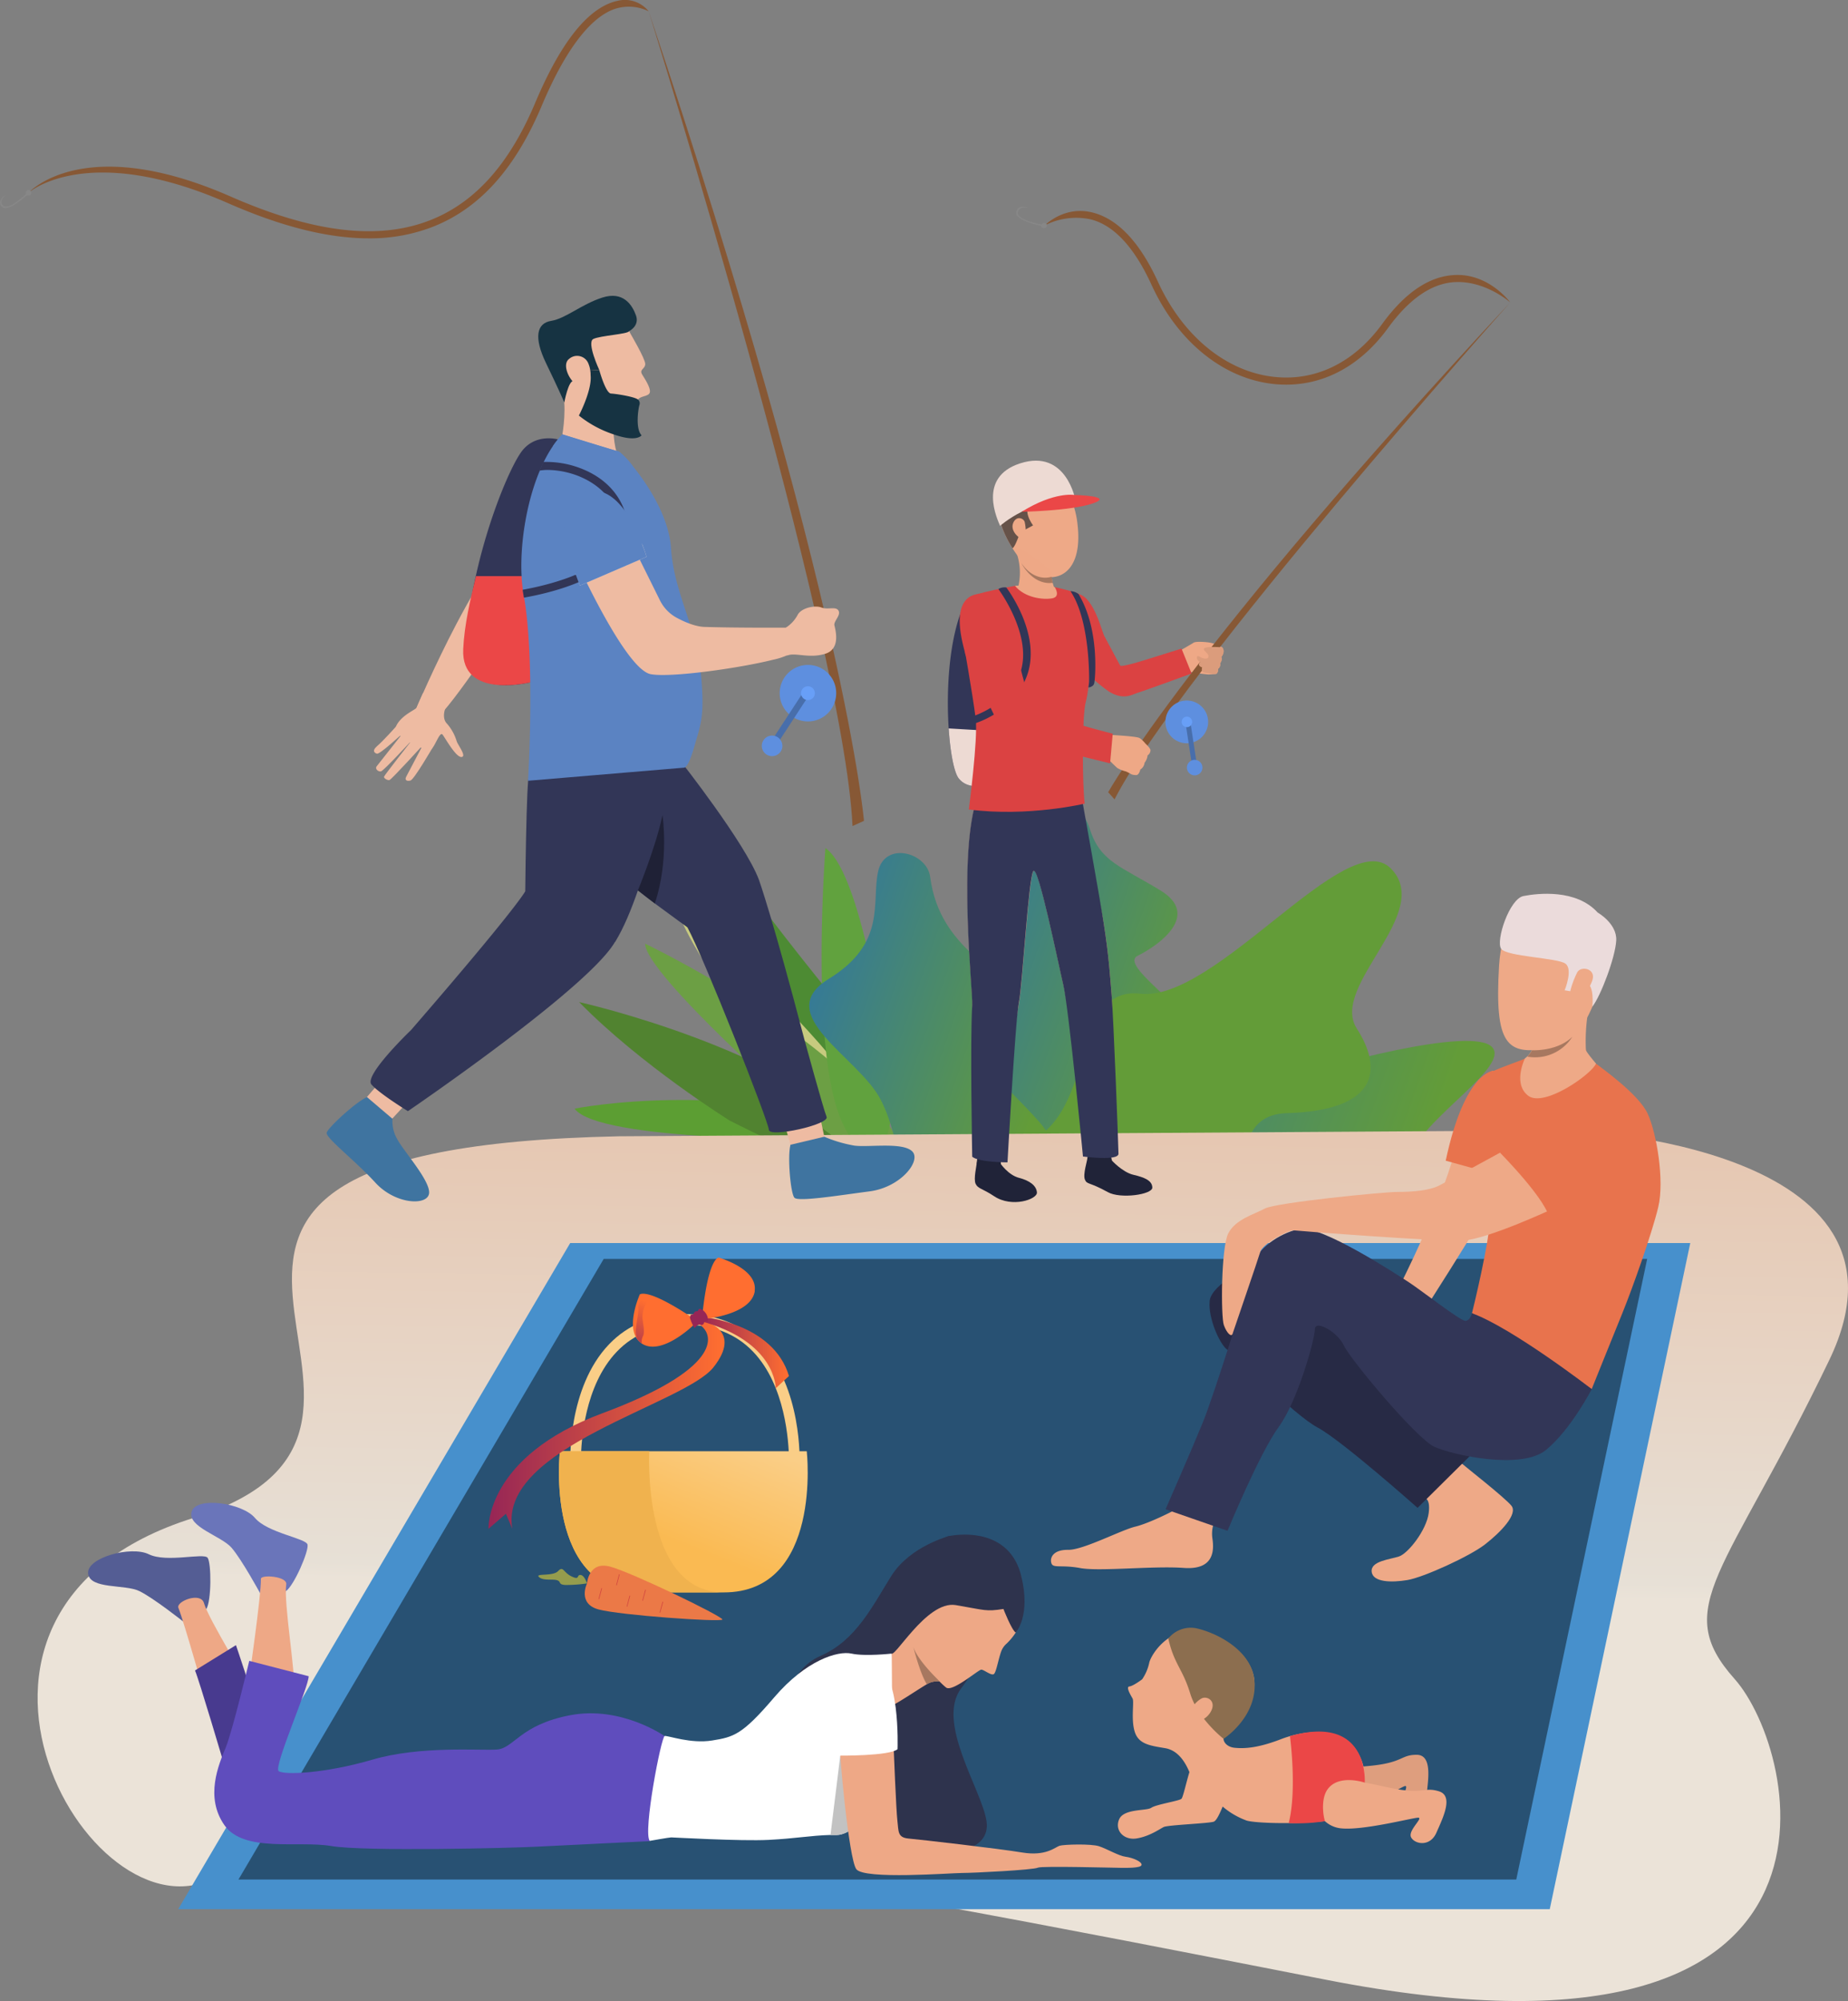 <svg id="Layer_1" data-name="Layer 1" xmlns="http://www.w3.org/2000/svg" xmlns:xlink="http://www.w3.org/1999/xlink" viewBox="0 0 578.8 626.5"><rect x="0" y="0" width="578.8" height="626.5" fill="#808080" stroke="none"/><defs><style>.cls-1{fill:#4d8b33;}.cls-2{fill:#c7ca7f;}.cls-3{fill:#5c9e33;}.cls-4{fill:#518330;}.cls-5{fill:#6c9f44;}.cls-6{fill:#61a23e;}.cls-7{fill:url(#linear-gradient);}.cls-8{fill:url(#linear-gradient-2);}.cls-9{fill:url(#linear-gradient-3);}.cls-10{fill:url(#linear-gradient-4);}.cls-11{fill:url(#linear-gradient-5);}.cls-12{fill:#4790cc;}.cls-13{fill:#285173;}.cls-14{fill:#6a75ba;}.cls-15{fill:#545d94;}.cls-16{fill:#eea886;}.cls-17{fill:#483a8f;}.cls-18{fill:#2e334d;}.cls-19{fill:#5f4dbd;}.cls-20{fill:#fff;}.cls-21{fill:#a77860;}.cls-22{fill:#c2c2c2;}.cls-23{fill:#eea987;}.cls-24{fill:#e8734d;}.cls-25{fill:#272a45;}.cls-26{fill:#323657;}.cls-27{fill:#ebdbdb;}.cls-28{fill:#de9e7e;}.cls-29{fill:#eb4747;}.cls-30{fill:#8c6e4f;}.cls-31{fill:#face87;}.cls-32{fill:url(#linear-gradient-6);}.cls-33{fill:#f0b24e;}.cls-34{fill:url(#linear-gradient-7);}.cls-35{fill:url(#linear-gradient-8);}.cls-36{fill:url(#linear-gradient-9);}.cls-37{fill:url(#linear-gradient-10);}.cls-38{fill:url(#linear-gradient-11);}.cls-39{fill:url(#linear-gradient-12);}.cls-40{fill:url(#linear-gradient-13);}.cls-41{fill:url(#linear-gradient-14);}.cls-42{fill:url(#linear-gradient-15);}.cls-43{fill:#959c4d;}.cls-44{fill:#cf433e;}.cls-45{fill:#875835;}.cls-46{fill:#eebba2;}.cls-47{fill:#3f74a0;}.cls-48{fill:#5b83c2;}.cls-49{fill:#eddad3;}.cls-50{fill:#163342;}.cls-51{fill:#1f2136;}.cls-52{fill:#5e8fdf;}.cls-53{fill:#486eab;}.cls-54{fill:#689ff7;}.cls-55{fill:#878787;}.cls-56{fill:#202338;}.cls-57{fill:#db4242;}.cls-58{fill:#665249;}.cls-59{fill:#db9c7c;}</style><linearGradient id="linear-gradient" x1="2330.42" y1="-680.91" x2="2427.23" y2="-680.91" gradientTransform="matrix(0.84, 0.3, -0.23, 0.66, -1832.1, 72.75)" gradientUnits="userSpaceOnUse"><stop offset="0" stop-color="#3076a1"/><stop offset="1" stop-color="#639c38"/></linearGradient><linearGradient id="linear-gradient-2" x1="2365.76" y1="-656.37" x2="2519.18" y2="-656.37" xlink:href="#linear-gradient"/><linearGradient id="linear-gradient-3" x1="2286.86" y1="-654.81" x2="2385.11" y2="-654.81" xlink:href="#linear-gradient"/><linearGradient id="linear-gradient-4" x1="739.87" y1="1639.6" x2="756.88" y2="1542.34" gradientTransform="matrix(0.87, 0.06, 0.06, 0.72, -396.5, -783.42)" xlink:href="#linear-gradient"/><linearGradient id="linear-gradient-5" x1="294.16" y1="557.02" x2="298.21" y2="311.48" gradientUnits="userSpaceOnUse"><stop offset="0.24" stop-color="#ebe3d8"/><stop offset="0.26" stop-color="#e7e0d6"/><stop offset="1" stop-color="#e6bfa6"/></linearGradient><linearGradient id="linear-gradient-6" x1="221.66" y1="446.92" x2="207.66" y2="482.11" gradientUnits="userSpaceOnUse"><stop offset="0" stop-color="#face87"/><stop offset="1" stop-color="#faba52"/></linearGradient><linearGradient id="linear-gradient-7" x1="153.34" y1="447.19" x2="227.27" y2="447.19" gradientUnits="userSpaceOnUse"><stop offset="0" stop-color="#962656"/><stop offset="0.99" stop-color="#ff6e30"/></linearGradient><linearGradient id="linear-gradient-8" x1="219.24" y1="424.49" x2="247.43" y2="424.49" xlink:href="#linear-gradient-7"/><linearGradient id="linear-gradient-9" x1="-3193.53" y1="1958.65" x2="-3181.16" y2="1958.65" gradientTransform="matrix(0.91, -0.42, 0.42, 0.91, 2266.17, -2714.53)" xlink:href="#linear-gradient-7"/><linearGradient id="linear-gradient-10" x1="-3199.59" y1="1960.78" x2="-3181.16" y2="1960.78" gradientTransform="matrix(0.91, -0.42, 0.42, 0.91, 2266.17, -2714.53)" xlink:href="#linear-gradient-7"/><linearGradient id="linear-gradient-11" x1="-3202.87" y1="1966.55" x2="-3188.43" y2="1952.44" gradientTransform="matrix(0.91, -0.42, 0.42, 0.91, 2266.17, -2714.53)" xlink:href="#linear-gradient-7"/><linearGradient id="linear-gradient-12" x1="-3177.21" y1="1958.65" x2="-3164.83" y2="1958.65" gradientTransform="matrix(0.91, -0.42, 0.42, 0.91, 2266.17, -2714.53)" xlink:href="#linear-gradient-7"/><linearGradient id="linear-gradient-13" x1="-3177.21" y1="1960.78" x2="-3158.78" y2="1960.78" gradientTransform="matrix(0.91, -0.42, 0.42, 0.91, 2266.17, -2714.53)" xlink:href="#linear-gradient-7"/><linearGradient id="linear-gradient-14" x1="-3179.23" y1="1966.91" x2="-3179.61" y2="1962.24" gradientTransform="matrix(0.91, -0.42, 0.42, 0.91, 2266.17, -2714.53)" xlink:href="#linear-gradient-7"/><linearGradient id="linear-gradient-15" x1="-9978.9" y1="658.8" x2="-9965.01" y2="658.8" gradientTransform="matrix(0.26, -0.97, 0.97, 0.26, 2139.58, -9302.35)" gradientUnits="userSpaceOnUse"><stop offset="0" stop-color="#eb4747"/><stop offset="1" stop-color="#eb7947"/></linearGradient></defs><title>first</title><path class="cls-1" d="M267,320.38s-20.32-24.83-28.45-36.12,17.05,52.81,19.14,59.59S268.33,356.51,267,320.38Z" transform="translate(-0.32 -1)"/><path class="cls-2" d="M263.54,336.06c-4.79-8.71-52.1-55.41-52.1-55.41.45,14.45,29.8,48.77,29.8,48.77S268.33,344.77,263.54,336.06Z" transform="translate(-0.32 -1)"/><path class="cls-3" d="M286.39,357.78c-54.63-20.14-106.11-9.67-106.11-9.67,7.53,10.34,79,9.67,79,9.67Z" transform="translate(-0.32 -1)"/><path class="cls-4" d="M274.93,359.55c-27.77-30.24-93.23-44.81-93.23-44.81,19.34,19.75,47.11,37.07,47.11,37.07S302.7,389.79,274.93,359.55Z" transform="translate(-0.32 -1)"/><path class="cls-5" d="M280.52,356.24c-16.25-30.07-78.14-59.79-78.14-59.79,0,9.49,50.15,53.6,50.15,53.6S296.78,386.31,280.52,356.24Z" transform="translate(-0.32 -1)"/><path class="cls-6" d="M278.8,354.11a39.11,39.11,0,0,0,.63-14.14c-2.15-16.09-9.63-65.89-20.58-73.44,0,0-5,64.53,5.42,86.23C272,369,276.69,363,278.8,354.11Z" transform="translate(-0.32 -1)"/><path class="cls-7" d="M317.72,413.34s12.37-5.41,15.9-17.25S339.41,368,349,363.79s29.74-15.35,30.35-29.37-29.66-30.71-22.68-34.19,19.59-12.76,7.22-20.37-18.94-8.95-22.2-19.23-15.2-15.56-17.86.07-10.07,19.18-8.48,32.22,9.06,25.3-11.84,28.18-13.33,17-8.69,27.3,5.75,50.92,7.13,58S309.17,418.08,317.72,413.34Z" transform="translate(-0.32 -1)"/><path class="cls-8" d="M312.44,420.42s28.4-10.67,37.24-8.73,25.24,6.64,31.73-.75,11.76-32.33,32.54-29.5,28.45-2.13,27.28-14.55,32.53-31.19,26.47-38-52,5.66-65.64,10.41-26.85-6.17-34.4,7.06-32.77,24.51-41.15,22.22-15.14-3.47-17.22,9.1-10.56,20.26-12.8,28.06S291.27,419.17,312.44,420.42Z" transform="translate(-0.32 -1)"/><path class="cls-9" d="M291.65,275.54c-1-7.68-14.24-11.27-16.32-1.63s2.74,22.4-15.46,33.58,9.56,24.48,16.36,37.95,5.56,28.24,11.21,39.92,4.28,34.35,14.11,29.2,6.68-17.52,12.37-31.06,24.61-16.68,11.94-31.19-27.62-22.89-15.28-41.13C316,303.14,294.74,299.45,291.65,275.54Z" transform="translate(-0.32 -1)"/><path class="cls-10" d="M295.2,412.67s9.83-9.16,4.85-28.9-14.47-20.34,15.54-23.54,18.22-50.93,41.8-48.11,64.74-53.1,78.52-39.24S416.67,309.61,425.26,323s6,25.7-21.85,26.51,1.18,51.91-35.94,51.2S324.52,446.77,295.2,412.67Z" transform="translate(-0.32 -1)"/><path class="cls-11" d="M194.19,356.76l298.36-1.87s113.12,4.56,80.74,71.86S523.38,504,543.61,526.68s45.19,128-127.81,94.19S109.1,560.69,70,587.41s-103.23-81.74-9.09-111.16S5.23,360.68,194.19,356.76Z" transform="translate(-0.32 -1)"/><polygon class="cls-12" points="529.4 389.18 485.39 597.74 55.81 597.74 178.59 389.18 529.4 389.18"/><polygon class="cls-13" points="515.9 394.16 474.9 588.46 74.69 588.46 189.08 394.16 515.9 394.16"/><path class="cls-14" d="M81.78,499.8s-5.68-10.43-8.91-14.19-14-6.56-12.51-11.36,15.84-2.71,19.81,2,16,6.36,16.47,8.34-4.2,12.83-6.79,14.6S81.78,499.8,81.78,499.8Z" transform="translate(-0.32 -1)"/><path class="cls-15" d="M57.63,508.63s-9.25-7.34-13.71-9.5-15.43-.48-16-5.46,13.46-8.78,19-6.05,17.26-.54,18.43,1.11,1.24,13.44-.43,16.1S57.63,508.63,57.63,508.63Z" transform="translate(-0.32 -1)"/><path class="cls-16" d="M78.19,527.73s4-27.63,3.85-32.42c-.05-1.37,8.32-.86,7.93,1.77-.85,5.73,3,27.94,2.34,32S77.84,530.3,78.19,527.73Z" transform="translate(-0.32 -1)"/><path class="cls-16" d="M65.53,535.68S58,508.85,56.19,504.39c-.78-2,6.93-5.07,8-1.52C65.81,508.42,78,527.31,79,531.31S66.23,538.16,65.53,535.68Z" transform="translate(-0.32 -1)"/><path class="cls-17" d="M70.78,554.32S62.65,526.9,61.4,524l12.82-7.92s6,17.51,6.78,21.89S70.78,554.32,70.78,554.32Z" transform="translate(-0.32 -1)"/><path class="cls-18" d="M297.78,481.87s-12.38,3.14-18.27,12.5-11,20.15-22.06,25-11.14,17.51-10.28,19.45S282,579,289.46,580.51s21.32.45,19.83-9.37-16-31-7.87-41.62S311.65,509,311.65,509Z" transform="translate(-0.32 -1)"/><path class="cls-16" d="M295.62,527.6a4.88,4.88,0,0,0-1-.18,7,7,0,0,0-2.89.35,6.82,6.82,0,0,0-1.14.56c-2.94,1.74-9.9,6.44-10.84,6.56s-.17-16.12-.17-16.12,3.7-6.56,4.17-10.88S295.62,527.6,295.62,527.6Z" transform="translate(-0.32 -1)"/><path class="cls-19" d="M208.51,544.57S194.9,535,179,538s-17.67,10.43-23.14,10.77S132,547.54,117,551.92s-27.68,4.85-29.4,3.6S97,529.25,97,525.81L78.39,521s-5.31,22.2-7.4,27.21c-2.23,5.35-6.51,15.43-.41,24.19s23.14,4.81,33.46,6.57,56.52.64,64.59.2c8.76-.46,35.19-1.72,35.19-1.72Z" transform="translate(-0.32 -1)"/><path class="cls-16" d="M320.26,495.13s.86,13.44-2.12,17.47a19,19,0,0,1-2.55,3,6,6,0,0,0-1.7,2.47c-.92,2.58-1.49,6.22-2.22,7s-3.12-1.31-4-1.32-9,7.07-11,5.62-13.9-13.57-12.9-21.88,4.67-20.71,18.12-20.64S319.23,491.79,320.26,495.13Z" transform="translate(-0.32 -1)"/><path class="cls-20" d="M279.61,559.27c-.25.56-5.2,8.45-10.62,13-2.24,1.91-4.57,3.24-6.68,3.24l-1.89,0c-6.21.17-11,1.12-19.38,1.54-8.72.44-29.87-.78-30.5-.78s-6.72,1.09-6.72,1.09c-2.19-2.65,3.59-32.68,4.69-32.84s8.13,2.5,14.86,1.41,9.38-1.72,19.39-13.45,20-14.7,24.24-13.76,12.61,0,12.61,0S280,558.49,279.61,559.27Z" transform="translate(-0.32 -1)"/><path class="cls-18" d="M314.6,504.75s2.51,6.5,3.84,7.39c0,0,4.84-5.11,1.73-17.74s-14.82-13.81-22.39-12.53c-9.42,1.6-18.9,33.46-18.41,36.56s11-16.46,20.29-14.89S309,505.63,314.6,504.75Z" transform="translate(-0.32 -1)"/><path class="cls-21" d="M294.65,527.42a7,7,0,0,0-2.89.35,6.82,6.82,0,0,0-1.14.56c-2.16-3.37-4.16-11.37-4.23-11.64C287.83,521.07,294.65,527.42,294.65,527.42Z" transform="translate(-0.32 -1)"/><path class="cls-22" d="M269,572.3c-2.24,1.91-4.57,3.24-6.68,3.24l-1.89,0,3.07-24.89Z" transform="translate(-0.32 -1)"/><path class="cls-16" d="M280.22,548.21s.77,19.61,1.17,22.9,0,5.21,3.5,5.52S313,579.76,320.48,581s10.34-1.69,11.69-2.11,9.87-.68,12.4.16,6.1,3,8.29,3.28,5.21,1.54,5,2.58-5.06.89-6.52.89-24.78-.63-25.93-.06c-1.46.73-20.3,1.67-23.75,1.67s-30.75,2.14-33.15-1.2-5.47-37.74-5.16-39.3S278.53,544.55,280.22,548.21Z" transform="translate(-0.32 -1)"/><path class="cls-20" d="M281.44,548.64s.94-26.13-7.56-25.8c-10.74.4-12.35,13.55-10.9,27.83C263,550.67,279,550.83,281.44,548.64Z" transform="translate(-0.32 -1)"/><path class="cls-23" d="M445.92,469.89s2.58-.51,1.87,4.85-6.43,12.62-9.29,13.57-8.93,1.43-8.57,4.77,6.19,3.45,11.19,2.62,19.47-7.39,24.36-11.2,10.35-9.47,8.21-12.09S459,460,457.91,459,445.92,469.89,445.92,469.89Z" transform="translate(-0.32 -1)"/><path class="cls-23" d="M468.12,336.23s-6.24.81-10.86,20.61S438.51,404,438.51,404l9.24,5.15s13.33-20.86,14.65-23.63,7.13-21,7.26-26.53S468.12,336.23,468.12,336.23Z" transform="translate(-0.32 -1)"/><path class="cls-24" d="M468.12,336.23s-9,0-15,28.17l14.43,4S474.62,341.85,468.12,336.23Z" transform="translate(-0.32 -1)"/><path class="cls-23" d="M381.11,476.41a10.38,10.38,0,0,0-1.05,6.33c.53,3.7.53,9.86-9,9.16s-26.4,1.16-32.39.05-8.53.17-9.06-1.55.59-4.23,5.28-4.16,16.57-6.2,21-7.26S368,473.92,368,473.92Z" transform="translate(-0.32 -1)"/><path class="cls-25" d="M393,396.71s-13.28,6.16-13.81,11.62,3.31,13.91,5.62,15.32,20.6,20.24,28.17,24.28,31.33,25.17,31.33,25.17L460.56,457S403.79,397.77,393,396.71Z" transform="translate(-0.32 -1)"/><path class="cls-24" d="M497.05,320.26s-2,9.92,2.05,12.95c2.92,2.2,14.53,10.43,17.3,16.51s5.28,20.85,3.3,29.17-8.14,25.61-11.26,33.27-9.6,23.76-9.6,23.76l-37.49-23.76s5.81-23.37,5.67-30.63-5.09-37.46-4.3-41.16,15.26-7.29,16.45-8.61,3.7-4,2.51-6.73S497.05,320.26,497.05,320.26Z" transform="translate(-0.32 -1)"/><path class="cls-26" d="M461.35,412.16s-.53,2.37-2.11,2.37-13.72-9.49-17.56-12-27.86-18.22-34.46-16.76S394,392.22,393,396.71s-12.27,40.66-16,49.77-11.62,27.06-11.62,27.06l19.41,6.74s10-24.29,16-32.48,11.36-27.59,11.36-30.63,7,.67,9.11,5.15S444.05,451.5,449.6,454s27.19,7.39,35,.92,14.26-19,14.26-19S474.05,416.78,461.35,412.16Z" transform="translate(-0.32 -1)"/><path class="cls-23" d="M470.13,361.9s-16.17,8.85-19.21,10.35-8.14,1.93-12.81,1.93-38.19,3.35-41.62,5.2-9.16,3.34-11.45,7.74-2.37,26.14-1.4,28.78,2.38,3.81,2.73,2.7,8-23.34,8.7-25.74,8.82-6.85,10.44-6.65,45.13,3.57,52.93,3.2,28.34-10,28.34-10S481.91,357.62,470.13,361.9Z" transform="translate(-0.32 -1)"/><path class="cls-24" d="M514.29,352.09c-2.11-3.39-4.49-10.43-18.49-6.07s-25.67,15.88-25.67,15.88,15.32,15.44,15.59,21.25c0,0,29.62-11.83,30.55-17.29S515.61,354.23,514.29,352.09Z" transform="translate(-0.32 -1)"/><path class="cls-23" d="M489.32,287.31s-18-8.94-19.49,16.08,2.62,28,15.32,25.86S500.57,311.5,503,304.11,495.33,289.05,489.32,287.31Z" transform="translate(-0.32 -1)"/><path class="cls-27" d="M499.05,316.18s.77-6.65-1.93-7.55-4.54,2.78-4.54,2.78l-2.21-.36s2.71-6.53.24-8.35-18.39-2.17-20.13-4.65,2.58-15.65,7-16.51,16.49-2.28,23.24,5.17c0,0,6.11,3.45,5.81,8.77S501.69,312.81,499.05,316.18Z" transform="translate(-0.32 -1)"/><path class="cls-23" d="M494.29,305.47c1.06-2.11,5.71-1.33,4.86,2.1s-5.29,8.36-6.73,7.19S492.83,308.37,494.29,305.47Z" transform="translate(-0.32 -1)"/><path class="cls-23" d="M500.2,334c-1.46,3.41-16.32,13.84-21.25,10.05s-1-11.69-1-11.69a6,6,0,0,0,.67-.57,8.69,8.69,0,0,0,1.5-2,11.18,11.18,0,0,0,1-2.36l16.34-8a57.47,57.47,0,0,0-.43,10.35C497.22,330.51,500.2,334,500.2,334Z" transform="translate(-0.32 -1)"/><path class="cls-21" d="M492.78,325.61a13.82,13.82,0,0,1-14.12,6.21,8.69,8.69,0,0,0,1.5-2h0S488,330.28,492.78,325.61Z" transform="translate(-0.32 -1)"/><path class="cls-28" d="M447.12,563a6,6,0,0,1-.79,2.46,31,31,0,0,0-6.74-.81c.36-2.19,2-4.91.59-4.4-1,.38-5.24,2.9-10,5.37-6,1.18-11.86,3.09-18.57,3.72-2.37-1.59-3.6-4.1-3.62-5.37-.06-9.22,12.36-9.12,22.1-10.17s9-3.39,13.92-3.39S447.68,558,447.12,563Z" transform="translate(-0.32 -1)"/><path class="cls-23" d="M451,561.84c-4.69-1.45-4.69,1-14.3-.89-2.89-.58-6-1.32-9-1.84a15.38,15.38,0,0,0-2.08-9.33c-5.14-8.71-17-7-24.13-4.25s-11.39,3-14.51,2.68-4.58-3.12-2.46-4.69,17.42-15.3,1.67-27.25-25,1.68-25.91,5.25a14.57,14.57,0,0,1-2.23,5.25s-2.79,2.12-4,2.24.45,2.79,1,3.79-.55,6.48.67,10.39,4.81,4.35,9.5,5.14c4.42.73,6.56,5,7.63,7.49-1.07,3.53-2,7.91-2.5,8.36-.66.67-7.87,1.75-9.43,2.81s-8.65.2-10.1,3.66,1.52,6.61,5.54,5.94,7.08-2.89,8.42-3.56,14.51-1.14,15.74-1.7c.8-.36,1.72-2.25,2.74-4.71a24.29,24.29,0,0,0,7.19,4.26c1.74.88,14.44,1.38,24.84.31a8.7,8.7,0,0,0,5.21,2.26c6.81.67,21.89-3.23,23.9-3.35s-3.24,4-2.12,6.15,5.92,3.12,7.93-1.46S455.7,563.29,451,561.84Z" transform="translate(-0.32 -1)"/><path class="cls-29" d="M427.77,559.12s-8.25-2.83-11.72,2.2c-2,2.89-1.37,8-.74,9.87a53.78,53.78,0,0,1-11.36.6c2.65-10.48.39-27.22.39-27.22C429.26,537.45,427.77,559.12,427.77,559.12Z" transform="translate(-0.32 -1)"/><path class="cls-30" d="M366.24,514A9,9,0,0,1,375,510.8c5.53,1.18,17,6.33,18.17,16,1.35,11.55-9.62,18.61-9.62,18.61s-8-6.2-10.44-14.16S368.06,522.11,366.24,514Z" transform="translate(-0.32 -1)"/><path class="cls-23" d="M376.68,532.75c1.66-.83,4.47.67,3.08,3.74s-5.59,4.74-6.48,2.12S375.46,533.36,376.68,532.75Z" transform="translate(-0.32 -1)"/><path class="cls-31" d="M250.7,461.13H179l-.07-1.6c0-1-.86-24.07,12.15-37.65,6-6.27,14-9.45,23.76-9.45s17.74,3.18,23.76,9.45c13,13.58,12.19,36.68,12.15,37.65Zm-68.43-3.34h65.16c-.07-5.38-1.1-23-11.25-33.6-5.36-5.59-12.53-8.42-21.33-8.42s-16,2.84-21.34,8.43C183.35,434.8,182.33,452.42,182.27,457.79Z" transform="translate(-0.32 -1)"/><path class="cls-32" d="M227,499.57H201.68c-31,0-26-44.2-26-44.2H253S258,499.57,227,499.57Z" transform="translate(-0.32 -1)"/><path class="cls-33" d="M227,499.57H201.68c-31,0-26-44.2-26-44.2h28S201.25,499.57,227,499.57Z" transform="translate(-0.32 -1)"/><path class="cls-34" d="M221,414.72s12,2.73,2.77,14.38-67.46,25-63,50.56l-2-4.71-5.46,4.71s-1-22.55,35.7-36.19,35.4-24.2,30.6-27.62Z" transform="translate(-0.32 -1)"/><path class="cls-35" d="M220.42,413.34s22.07,1.87,27,18.48l-4.13,3.83s.2-14.83-24.06-21.17Z" transform="translate(-0.32 -1)"/><path class="cls-36" d="M216.84,413.34s-7.28-.27-12.11-2.14a8.6,8.6,0,0,1-3.4-2.13,3,3,0,0,1-.7-2.71s.28-.41,1.55-.29c1.88.18,5.91,1.51,14.35,7.07A3.28,3.28,0,0,1,216.84,413.34Z" transform="translate(-0.32 -1)"/><path class="cls-37" d="M216.84,413.34l.75,2.47s-9.79,9.63-16,6l-.27-.17a5.62,5.62,0,0,1-1.41-1.33c-3.45-4.64.76-13.92.76-13.92a1.47,1.47,0,0,0,.62,1.13,8.32,8.32,0,0,0,1.7,1.14C207.44,411,216.84,413.34,216.84,413.34Z" transform="translate(-0.32 -1)"/><path class="cls-38" d="M203,408.63a8.58,8.58,0,0,0-1.45,5.08c.3,2.55.77,4.62.08,5.76a3.88,3.88,0,0,0-.3,2.14,5.62,5.62,0,0,1-1.41-1.33,6.89,6.89,0,0,1-.44-3.11c.33-3.21,1-5.74.76-6.73-.18-.75.64-2.25,1.06-2.95a8.32,8.32,0,0,0,1.7,1.14Z" transform="translate(-0.32 -1)"/><path class="cls-39" d="M220.42,411.67s4.46-5.77,6.12-10.67a8.59,8.59,0,0,0,.55-4,3,3,0,0,0-1.63-2.28s-.5,0-1.22,1c-1.07,1.55-2.63,5.5-3.78,15.54C220.44,411.42,220.43,411.55,220.42,411.67Z" transform="translate(-0.32 -1)"/><path class="cls-40" d="M220.42,411.67l1.41,2.16s13.67-1.35,14.87-8.49c0-.11,0-.21,0-.32a5.62,5.62,0,0,0-.11-1.93c-1.35-5.62-11.17-8.34-11.17-8.34a1.5,1.5,0,0,1,.47,1.21,9,9,0,0,1-.22,2C224.67,403,220.42,411.67,220.42,411.67Z" transform="translate(-0.32 -1)"/><path class="cls-41" d="M216.4,413.55s.13-1.13.68-1,.62-1.09,1.4-1,.31-1,1.31-.73a4.13,4.13,0,0,1,2.3,3.33c-.06,1.25-.91.18-1.08.51s-.23,1.44-1.37,1.13-1.71,1.56-2,.67A13.14,13.14,0,0,1,216.4,413.55Z" transform="translate(-0.32 -1)"/><path class="cls-42" d="M184.17,496.75s-3.1,6.36,3.65,8.16,37.85,4,38.79,3.16c-.37-1.24-28.47-14.78-35.21-16.58S184.17,496.75,184.17,496.75Z" transform="translate(-0.32 -1)"/><path class="cls-43" d="M184.17,496.75s-.8-2.64-2.08-2.64-.08,1.72-2.75.45-2.56-3.41-4.22-1.67-7.32.61-6,1.86,4.29.55,5.68,1,.25,1.32,2.53,1.49A44.47,44.47,0,0,0,184.17,496.75Z" transform="translate(-0.32 -1)"/><polygon class="cls-44" points="188.56 497.27 187.65 500.69 187.46 500.64 188.37 497.22 188.56 497.27"/><polygon class="cls-44" points="194.09 492.92 193.17 496.34 192.99 496.29 193.9 492.87 194.09 492.92"/><polygon class="cls-44" points="197.37 499.62 196.45 503.04 196.27 502.98 197.18 499.56 197.37 499.62"/><polygon class="cls-44" points="202.28 497.76 201.36 501.18 201.18 501.13 202.09 497.71 202.28 497.76"/><polygon class="cls-44" points="207.7 501.52 206.78 504.94 206.6 504.89 207.51 501.47 207.7 501.52"/><path class="cls-45" d="M203.49,4.55s61.13,196.19,63.84,255.07l3.59-1.61S265.37,189.44,203.49,4.55Z" transform="translate(-0.32 -1)"/><path class="cls-46" d="M179.28,145.64,151.46,182s-3.08,4.64-8.2,14.37c-6.7,12.72-12.7,26.75-12.7,26.75s3.69,4.41,6.2,2.94c4.07-2.37,25.41-34.08,25.63-36.51s22-24.26,22-24.26S184.28,147.06,179.28,145.64Z" transform="translate(-0.32 -1)"/><path class="cls-26" d="M176,138.81l-5.24,42.57-4.08,33.18s-21.26,5.65-20.52-10.38a135.44,135.44,0,0,1,3.18-22.8c4.19-18.95,11.3-35.3,14.66-39.42C168.72,136.23,176,138.81,176,138.81Z" transform="translate(-0.32 -1)"/><path class="cls-29" d="M170.8,181.38l-4.08,33.18s-22.05,5.72-21.32-10.31c.35-7.61,2.21-15.48,4-22.87Z" transform="translate(-0.32 -1)"/><path class="cls-47" d="M123.26,351.1a11.14,11.14,0,0,0,1.44,6.5c1.92,3.72,10.55,13.19,10,17.08s-10.57,3.44-16.83-3.42-15.57-14-15.23-15.6,9.74-10.2,13-11.33S123.26,351.1,123.26,351.1Z" transform="translate(-0.32 -1)"/><path class="cls-47" d="M258.49,356.9a42.56,42.56,0,0,0,9.42,2.78c4.42.6,15-1.15,18.07,1.75S282.49,372.72,272.7,374s-22.34,3.32-23.56,2-2.24-13.05-1.23-16.58S258.49,356.9,258.49,356.9Z" transform="translate(-0.32 -1)"/><path class="cls-46" d="M192.27,131.4s0,8,1.19,11.08-17-5.46-17-5.46,1.68-9.35-.28-14.77S192.27,131.4,192.27,131.4Z" transform="translate(-0.32 -1)"/><path class="cls-26" d="M238,276.39l-22.38,14.94S211,288,205.41,283.86c-1.35-1-2.76-2.11-4.16-3.2-4.68-3.67-9.29-7.54-11.67-10.3-6-6.94,7.14-50.82,23.76-31.25C213.34,239.11,233.62,264.82,238,276.39Z" transform="translate(-0.32 -1)"/><path class="cls-26" d="M212,233.91s-8.75,45.6-19,61.94c0,0-20.22-3.75-28.26-6.9,0,0,.23-34.43,1-43.5C166.43,237,212,233.91,212,233.91Z" transform="translate(-0.32 -1)"/><path class="cls-48" d="M218.37,232.7c-.49,1.58-2.2,8.55-3.84,8.65l-48.83,4.1s2.31-37.87-1.34-58c-2.43-13.35,1.09-35,9.09-46.72a28.21,28.21,0,0,1,3-3.75s16.94,5.23,17.78,5.4a25,25,0,0,1,4.19,4.43h0c4.6,5.63,11.4,15.85,12.05,25.76,1,14.67,8.28,24.72,9.55,41.26C220.78,223.51,220.2,226.73,218.37,232.7Z" transform="translate(-0.32 -1)"/><path class="cls-46" d="M248,205.44a1,1,0,0,1-.42.39,22,22,0,0,1-5.22,1.75c-10.36,2.59-31.88,5.66-38.22,4.5-8.33-1.52-24.9-38.85-24.9-38.85l15.2-9.62L207,188.93a12.54,12.54,0,0,0,5.35,5.53c2.46,1.31,5.74,2.72,8.58,2.82,5.49.18,13.15.23,18.71.24h7.15S249.06,203,248,205.44Z" transform="translate(-0.32 -1)"/><polygon class="cls-46" points="257.04 350.5 258.17 355.9 247.59 358.41 245.99 352.85 257.04 350.5"/><polygon class="cls-46" points="126.38 346.43 122.86 350.23 114.92 343.47 118.57 339.24 126.38 346.43"/><path class="cls-46" d="M246.44,197.52a10.8,10.8,0,0,0,3.64-3.88c1.07-2.3,5.45-3.24,7.5-2.44s4.57-.46,5.37,1-1.57,3.28-1.29,4.58,2.07,7.33-2.81,8.89-9.17-.35-11.67.47S246.44,197.52,246.44,197.52Z" transform="translate(-0.32 -1)"/><path class="cls-26" d="M238,276.39s4.25,11.78,14.36,50.45c0,0,5.85,21.4,6.85,23.83s-18,6.62-18.08,4.06-20.24-53.64-25.51-63.4C211,282.73,238,276.39,238,276.39Z" transform="translate(-0.32 -1)"/><path class="cls-26" d="M193.45,294.89c-6.1,13.67-65.37,54-65.37,54s-4.13-2.53-7.55-5.05c-.71-.53-1.39-1.05-2-1.55a15.58,15.58,0,0,1-1.86-1.74c-2.47-2.85,12.39-17.05,12.39-17.05,33.39-38.55,35.72-43.37,35.72-43.37s3.6.15,9.06.9c.79.11,1.6.22,2.42.36C186.4,283.05,197.15,286.59,193.45,294.89Z" transform="translate(-0.32 -1)"/><path class="cls-49" d="M202.82,175.33l-20.87,9s-.61-1.45-1.4-3.69l20.88-9.33C202.35,173.66,202.82,175.33,202.82,175.33Z" transform="translate(-0.32 -1)"/><path class="cls-48" d="M198.44,146.85a139.6,139.6,0,0,1-25-6.08,28.21,28.21,0,0,1,3-3.75s16.94,5.23,17.78,5.4A25,25,0,0,1,198.44,146.85Z" transform="translate(-0.32 -1)"/><path class="cls-46" d="M197.78,105.47s4.62,7.83,4.63,9.47-2,1.65-.93,3.37,3.15,4.93,2.13,6-3.44.53-3.94,2.77-3.32,9-6.43,9-13.77-5.39-14.48-7.58-4.76-14.41-6-16.76,21.17-13.69,23.12-10Z" transform="translate(-0.32 -1)"/><path class="cls-50" d="M197.36,104.68s3.34-1.62,2.15-4.93-4-7.69-10.55-5.58-11.46,6.56-16,7.29-5.55,5.12-1.59,13.3S177.07,127,177.07,127s1.25-7,3-6.78,4.47-4.38,4.47-4.38L185,117l3-.2s-4-8.58-1.86-9.66S197,105.63,197.36,104.68Z" transform="translate(-0.32 -1)"/><path class="cls-50" d="M188,116.81s2,7.33,3.69,7.41,7.37,1,8.43,1.86a1.54,1.54,0,0,1,.48,1.7c-.35,1.06-1.35,7.41.66,9.51,0,0-1.43,2.27-8.63-.25a34.77,34.77,0,0,1-11-5.93s5.16-9.82,3.31-14.1Z" transform="translate(-0.32 -1)"/><path class="cls-46" d="M184.49,114.56a3.79,3.79,0,0,0-5.9-1.21c-2.77,2,.91,8.68,3.78,8.54S186.05,118,184.49,114.56Z" transform="translate(-0.32 -1)"/><path class="cls-26" d="M196.61,163.35c-1.58-7.23-6.75-12.83-14.58-15.78a29.82,29.82,0,0,0-11.51-1.93c-.42.85-.82,1.81-1.2,2.71a14.67,14.67,0,0,1,2.49-.22,27.44,27.44,0,0,1,9.3,1.76c4,1.53,11.13,5.36,13,14a10.68,10.68,0,0,1-2,9.08c-5.74,7.79-20.87,11.38-28.09,12.68.08.64.18,1.27.29,1.87,0,.2.07.4.1.6,7.53-1.33,23.43-5.08,29.78-13.7A13.2,13.2,0,0,0,196.61,163.35Z" transform="translate(-0.32 -1)"/><path class="cls-48" d="M202.82,175.33l-20.87,9s-.61-1.45-1.4-3.69c-2.24-6.36-5.91-19.08-1.14-23,11.42-9.39,19.06,5.94,22,13.69C202.35,173.66,202.82,175.33,202.82,175.33Z" transform="translate(-0.32 -1)"/><path class="cls-46" d="M140,222.21s-1.62,3.46.36,5.41a14.82,14.82,0,0,1,3,5.47c.4,1.21,3.23,4.81,1.49,4.92s-5-5.8-5.91-7-2.47,4.09-3.73,4.7-12.39-4-10.8-7.41,6.16-5.11,6.41-5.76,2-4.58,2-4.58Z" transform="translate(-0.32 -1)"/><path class="cls-46" d="M135.82,235.05s-5.79,10-6.93,10.32-1.87-.15-1.38-1.12,5.21-9.91,5.21-9.91-9.55,10.47-10.38,10.87c-.49.24-1.92-.51-1.73-1.06s8.82-11.52,8.82-11.52-8.94,9.75-9.81,9.89-1.93-.81-1.34-1.58,8.17-10.35,8.17-10.35-7.15,6.65-8.07,6.39c-.56-.17-1.82-.78.1-2.43s5.86-6.06,5.86-6.06Z" transform="translate(-0.32 -1)"/><path class="cls-51" d="M205.41,283.86c-1.35-1-3.9-3-5.3-4.09,0,0,5.65-13.63,7.7-23.57C207.81,256.2,210,270.26,205.41,283.86Z" transform="translate(-0.32 -1)"/><path class="cls-52" d="M257,226.1a8.85,8.85,0,1,1,4.45-11.69A8.86,8.86,0,0,1,257,226.1Z" transform="translate(-0.32 -1)"/><rect class="cls-53" x="246.42" y="216.7" width="2.03" height="19.44" transform="translate(163.59 -99.41) rotate(33.12)"/><path class="cls-52" d="M243.46,237.46a3.22,3.22,0,1,1,1.62-4.25A3.2,3.2,0,0,1,243.46,237.46Z" transform="translate(-0.32 -1)"/><path class="cls-54" d="M254.25,220a2.16,2.16,0,1,1,1.09-2.86A2.15,2.15,0,0,1,254.25,220Z" transform="translate(-0.32 -1)"/><path class="cls-45" d="M115.8,75.62c-12.72,0-27.34-3.67-44.15-11.05-44-19.31-62.21-3.4-62.39-3.23h0c.75-.74,17.91-18.72,63.29,1.19,26,11.4,46.47,13.8,62.69,7.34,13.95-5.56,24.64-17.54,32.69-36.63,8.15-19.34,16.86-30.11,25.89-32a9.55,9.55,0,0,1,9.67,3.31h0a14,14,0,0,0-9.27-1.12C188.55,4.65,179.74,11,170,34.1c-8.29,19.67-19.39,32.05-33.92,37.83A54,54,0,0,1,115.8,75.62Z" transform="translate(-0.32 -1)"/><path class="cls-55" d="M9.27,60.49a.85.85,0,0,0-.86.86.87.87,0,0,0,.1.39c-3.66,3.18-6.16,4.81-7.34,3.49s.74-3,.74-3c-1,.5-2.57,2.33-.72,3.72,1.59,1.2,6-2.43,7.61-3.85a.82.82,0,0,0,.47.15.86.86,0,1,0,0-1.72Z" transform="translate(-0.32 -1)"/><path class="cls-16" d="M369.65,204.87s4-2.31,4.52-2.65,2.25-.33,4.23-.14a11.42,11.42,0,0,1,4.74,1.63,1.72,1.72,0,0,1,.36,1.41,3.36,3.36,0,0,1-.67,1.56,2,2,0,0,1-.38,1.92,1.78,1.78,0,0,1-.71,1.85,1.48,1.48,0,0,1-.51,1.55s-1.59.14-2.37.17a47.85,47.85,0,0,1-7.59-1.23S366.69,210.54,369.65,204.87Z" transform="translate(-0.32 -1)"/><path class="cls-26" d="M315.15,230.1a48.52,48.52,0,0,1-3.74,16.12s-7.32,3-10.85-1.56c-1.39-1.8-2.6-7.87-3.11-15.6-.79-11.91.08-27.78,4.54-38.16C302,190.9,316.39,207.87,315.15,230.1Z" transform="translate(-0.32 -1)"/><path class="cls-49" d="M315.15,230.1a48.52,48.52,0,0,1-3.74,16.12s-7.32,3-10.85-1.56c-1.39-1.8-2.6-7.87-3.11-15.6Z" transform="translate(-0.32 -1)"/><path class="cls-45" d="M473.33,95.69S369.73,211.58,349.4,251.27l-2-2.23S372.76,203.57,473.33,95.69Z" transform="translate(-0.32 -1)"/><path class="cls-52" d="M367,231.44a6.69,6.69,0,1,0,.61-9.45A6.7,6.7,0,0,0,367,231.44Z" transform="translate(-0.32 -1)"/><rect class="cls-53" x="372.74" y="227.3" width="1.54" height="14.7" transform="translate(777.79 409.37) rotate(171.34)"/><path class="cls-52" d="M372.67,242.93a2.43,2.43,0,1,0,.22-3.43A2.42,2.42,0,0,0,372.67,242.93Z" transform="translate(-0.32 -1)"/><path class="cls-54" d="M370.83,228.1a1.64,1.64,0,1,0,.15-2.31A1.64,1.64,0,0,0,370.83,228.1Z" transform="translate(-0.32 -1)"/><path class="cls-45" d="M403.18,121.43c-1.23,0-2.46-.06-3.7-.18-15.92-1.59-30.31-13.2-38.49-31.06-5.44-11.88-11.9-18.79-19.2-20.54a21.64,21.64,0,0,0-14.28,1.93h0c.28-.22,6.11-6.15,14.76-4.1,8,1.9,15,9.23,20.74,21.78,7.85,17.13,21.56,28.26,36.68,29.77,12.92,1.29,24.83-4.62,33.56-16.64,7.14-9.82,14.83-15,22.84-15.29,10.49-.43,17,8.25,17.24,8.59h0c-.06-.07-7.67-6.78-17.18-6.37-7.28.3-14.38,5.14-21.1,14.38C426.67,115.23,415.46,121.43,403.18,121.43Z" transform="translate(-0.32 -1)"/><path class="cls-55" d="M328.1,71.19a.9.9,0,0,0-1.25-.2.86.86,0,0,0-.27.33c-4.9-1.13-7.8-2.24-7.41-4s3-1.24,3-1.24c-1.05-.56-3.53-.73-3.57,1.67,0,2.06,5.72,3.55,7.88,4a.85.85,0,0,0,.17.48.9.9,0,0,0,1.45-1Z" transform="translate(-0.32 -1)"/><path class="cls-56" d="M348.43,364.21s3.42,3.81,6.88,4.61,5.89,1.81,5.92,4-10,3.63-13.94,1.42c-5.92-3.29-6.52-2.29-7.18-3.94s.79-6,.75-6.57S348.43,364.21,348.43,364.21Z" transform="translate(-0.32 -1)"/><path class="cls-56" d="M313.6,365.2s2.51,3.71,5.87,4.57,5.46,2.45,5.62,4.58-7.81,4.91-13.41,1.17c-3.68-2.45-5.05-2.31-5.79-3.87s.39-5.93.31-6.44S313.6,365.2,313.6,365.2Z" transform="translate(-0.32 -1)"/><path class="cls-56" d="M341.32,361.31s4.77,1.82,6.68.53l.59,2.54a7.07,7.07,0,0,1-4.18.55c-2.64-.33-3.55-1.2-3.55-1.2Z" transform="translate(-0.32 -1)"/><path class="cls-56" d="M306.64,362.23s5.48,2,6.94.44l.24,2.83s-.54.89-2.68.78a22.14,22.14,0,0,1-4.94-1.07Z" transform="translate(-0.32 -1)"/><path class="cls-16" d="M338.3,255.41S344.48,280.64,346,290c1.71,10.94,2,17,2.49,22.64.6,7.13-.81,47.66-.39,49.74s-6.73-1.07-6.73-1.07-6.25-44.42-8-52c-1.66-7.06-7.84-37.49-9.36-35.56s-3.41,35.51-4.53,41.08-5.89,48.54-5.89,48.54-4.76,1.08-6.83-.67c0,0-2.59-36.47-1.88-46.92.28-4-4.66-47.74,1.67-65.36C309.81,241.1,338.3,255.41,338.3,255.41Z" transform="translate(-0.32 -1)"/><path class="cls-26" d="M339,250s5.53,30.62,7,40c1.71,10.94,2,17,2.49,22.64.6,7.13,2.13,47.47,2.14,49.59,0,2.36-11.12.86-11.12.86s-4.39-46.2-6.18-53.79c-1.66-7.06-7.84-37.49-9.36-35.56s-3.41,35.51-4.53,41.08-3.57,50.11-3.57,50.11-9,0-11.05-1.77c0,0-.69-36.94,0-47.39.28-4-4.66-47.74,1.67-65.36C309.81,241.1,339,250,339,250Z" transform="translate(-0.32 -1)"/><path class="cls-57" d="M373.53,211.87s-14.22,5.21-16.77,6c-2,.62-4.47,2.44-9.05-.31a44.51,44.51,0,0,1-7.56-6.59h0c-.61-.62-1.2-1.25-1.77-1.86h0a81.9,81.9,0,0,1-5.64-6.57c-.54-.94-11.29-8.69-3.82-13.91,1.68-1.16,8.13-4,11.81,0,3.22,3.5,4.71,10.06,5.49,11.55.93,1.76,4.93,9.18,4.93,9.18.23.56,5.64-1.06,6.37-1.29,2.15-.64,12.85-4,12.85-4Z" transform="translate(-0.32 -1)"/><path class="cls-23" d="M317.43,172.64h0a33.88,33.88,0,0,0,4.7,5.95c5.89,5.88,17.74,4.57,15.68-13.33a27.74,27.74,0,0,0-2.11-8.22c-3.41-7.64-9.27-8.25-9.27-8.25-4.23.3-11.46,2.26-13.23,8C312,161,314,167.24,317.43,172.64Z" transform="translate(-0.32 -1)"/><path class="cls-58" d="M317.43,172.64h0s.62.09,2.26-4.6c.32-.94.74-.35.88-.76l3.31-1.79s-4.16-5.33.15-7.49,11.67-1,11.67-1c-3.41-7.64-9.27-8.25-9.27-8.25-4.23.3-11.46,2.26-13.23,8C312,161,314,167.24,317.43,172.64Z" transform="translate(-0.32 -1)"/><path class="cls-23" d="M321.27,164.48c-.26-1.2-2.64-2.24-3.65.35s2.37,5.33,3.27,4.76S321.7,166.48,321.27,164.48Z" transform="translate(-0.32 -1)"/><path class="cls-49" d="M313.55,165.64s10.22-9.13,23.62-8c0,0-2.81-16.22-17.32-11.57C306.22,150.44,312.84,163.86,313.55,165.64Z" transform="translate(-0.32 -1)"/><path class="cls-29" d="M320.3,161.24s15.43-.27,22.35-2.64-5.9-2.63-5.9-2.63S330.6,154.85,320.3,161.24Z" transform="translate(-0.32 -1)"/><path class="cls-57" d="M328.79,184.42s8.57,1.76,9.68,2.74,3.61,11.65,3.74,14.51-.61,14.64-1.82,19.09-1.1,25.68-.34,31.84c0,0-17.73,4.26-36.29,1.84,0,0,2.9-22.23,2.16-28.33-.95-7.8-4-24.82-4-24.82s.23-11.8,1.88-13.2,14.45-3.67,14.45-3.67Z" transform="translate(-0.32 -1)"/><path class="cls-16" d="M330.7,186.4s-2.62,2-11.42-1.89a19,19,0,0,0-.44-10c-1.73-5.63,10.93,5.44,10.93,5.44s-.17.67-.09,1.45a.78.78,0,0,1,0,.16,16.87,16.87,0,0,0,.35,1.92c0,.08.05.16.07.25C330.61,185.61,330.7,184.76,330.7,186.4Z" transform="translate(-0.32 -1)"/><path class="cls-21" d="M330.05,183.48h0c-6.3.81-9.74-6-9.84-6.18,4.32,6.28,9.49,4.26,9.49,4.26h0A16.87,16.87,0,0,0,330.05,183.48Z" transform="translate(-0.32 -1)"/><path class="cls-16" d="M330.67,184.83s2,3-.8,3.5-8.53-.11-11.66-3.91C318.21,184.42,326.72,183.68,330.67,184.83Z" transform="translate(-0.32 -1)"/><path class="cls-16" d="M356.33,243.67a4.92,4.92,0,0,1-1.55-.2s-.82-.47-1.43-.76a4.73,4.73,0,0,0-.48-.21,9.15,9.15,0,0,1-2.64-1.07,59.9,59.9,0,0,1-4.79-4.93l1.7-2.67,1.24-2.72s7.74.39,8.8.94l.29.17a11.11,11.11,0,0,1,1.66,1.65c.15.12,1.56,1.47,1.52,2a1.9,1.9,0,0,1-.9,1.62,4.53,4.53,0,0,1-.95,2.32,2.82,2.82,0,0,1-1.33,2.12S357.18,243.44,356.33,243.67Z" transform="translate(-0.32 -1)"/><path class="cls-59" d="M382.62,203.64s-5-.35-5.19.45a1.28,1.28,0,0,0,.27,1.2l-2.14.79s-1.12,1.33.65,2.16c0,0-1.17,1.13.64,1.73,0,0-.45,1.09.34,1.51a16.64,16.64,0,0,0,4,.52s.77-.26.59-1.53a1.77,1.77,0,0,0,.7-1.85,1.93,1.93,0,0,0,.39-1.93s1.43-1.61.23-3A4.26,4.26,0,0,0,382.62,203.64Z" transform="translate(-0.32 -1)"/><path class="cls-16" d="M374.33,202.21a17.12,17.12,0,0,1,4.16,3.48c.27.39.46.81.21,1.2s-1.15.53-2.47-.19a12.72,12.72,0,0,0-3.37-1S371.72,204.55,374.33,202.21Z" transform="translate(-0.32 -1)"/><path class="cls-26" d="M338.12,187a4.16,4.16,0,0,0-2.52-.9c6.29,9.28,5.86,28.41,5.82,28.51l-.2,1.64s1.59-.17,1.82-1.35C343.23,214.43,345,198.37,338.12,187Z" transform="translate(-0.32 -1)"/><path class="cls-26" d="M315.5,184.93a3.72,3.72,0,0,0-2.48.5c.12.15,11.34,15.25,6.56,26.95-4.38,10.73-16.49,13.5-16.61,13.52l.49,2.24c.54-.12,13.39-3,18.24-14.89C327,200.34,316,185.59,315.5,184.93Z" transform="translate(-0.32 -1)"/><path class="cls-57" d="M306.51,187c2.13-.34,8.61-.51,10.82,9a99,99,0,0,1,2,11.06c.11,1.76,3.45,14.46,4.65,15.4,1.51,1.18,9.43,3.67,10.16,4,2.54,1.15,14.69,4.26,14.69,4.26L348,240s-26.68-6.44-29.58-8c-1.91-1-4.7-2.84-7.13-7.92-2.67-5.58-8.65-17.53-8.74-18.67S297,188.48,306.51,187Z" transform="translate(-0.32 -1)"/></svg>